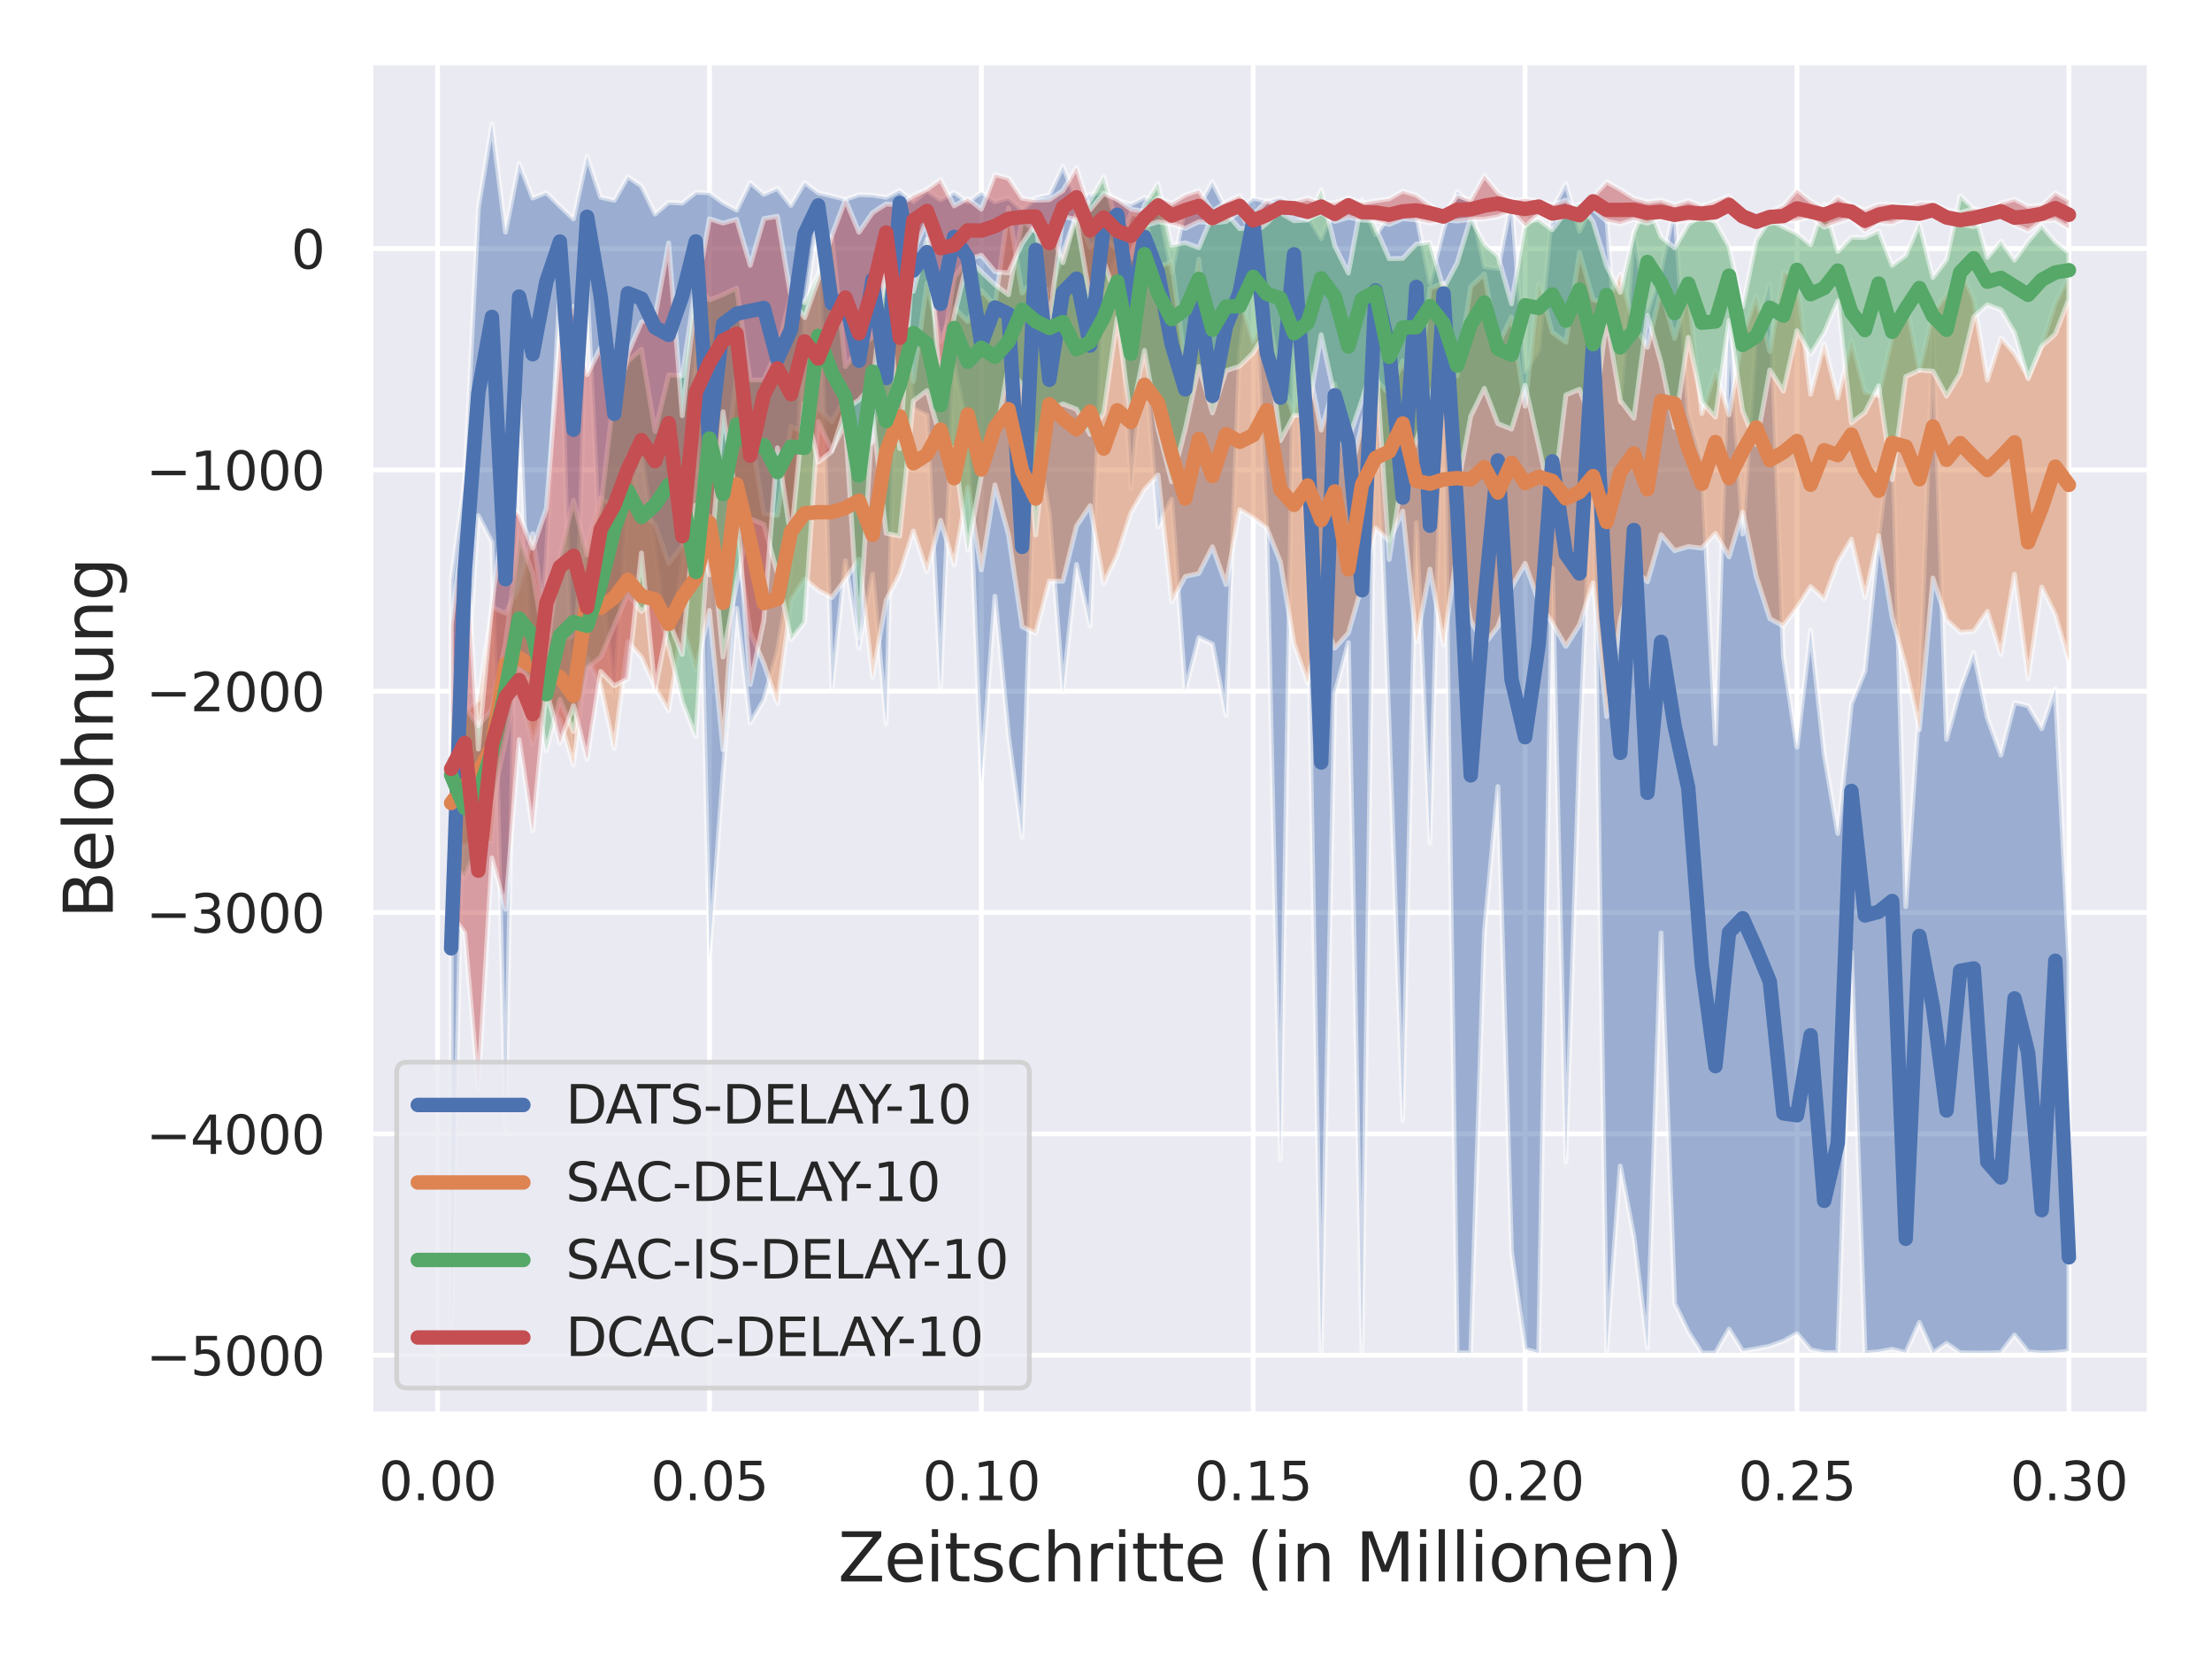 <?xml version="1.0" encoding="utf-8" standalone="no"?>
<!DOCTYPE svg PUBLIC "-//W3C//DTD SVG 1.1//EN"
  "http://www.w3.org/Graphics/SVG/1.1/DTD/svg11.dtd">
<svg xmlns:xlink="http://www.w3.org/1999/xlink" width="460.8pt" height="345.6pt" viewBox="0 0 460.8 345.6" xmlns="http://www.w3.org/2000/svg" version="1.1">
 <defs>
  <style type="text/css">*{stroke-linejoin: round; stroke-linecap: butt}</style>
 </defs>
 <g id="figure_1">
  <g id="patch_1">
   <path d="M 0 345.6 
L 460.8 345.6 
L 460.8 0 
L 0 0 
z
" style="fill: #ffffff"/>
  </g>
  <g id="axes_1">
   <g id="patch_2">
    <path d="M 77.13 294.66 
L 447.84 294.66 
L 447.84 12.96 
L 77.13 12.96 
z
" style="fill: #eaeaf2"/>
   </g>
   <g id="matplotlib.axis_1">
    <g id="xtick_1">
     <g id="line2d_1">
      <path d="M 91.148 294.66 
L 91.148 12.96 
" clip-path="url(#p632b8a368f)" style="fill: none; stroke: #ffffff; stroke-linecap: round"/>
     </g>
     <g id="text_1">
      <!-- 0.00 -->
      <g style="fill: #262626" transform="translate(78.902 312.518)scale(0.11 -0.11)">
       <defs>
        <path id="DejaVuSans-30" d="M 2034 4250 
Q 1547 4250 1301 3770 
Q 1056 3291 1056 2328 
Q 1056 1369 1301 889 
Q 1547 409 2034 409 
Q 2525 409 2770 889 
Q 3016 1369 3016 2328 
Q 3016 3291 2770 3770 
Q 2525 4250 2034 4250 
z
M 2034 4750 
Q 2819 4750 3233 4129 
Q 3647 3509 3647 2328 
Q 3647 1150 3233 529 
Q 2819 -91 2034 -91 
Q 1250 -91 836 529 
Q 422 1150 422 2328 
Q 422 3509 836 4129 
Q 1250 4750 2034 4750 
z
" transform="scale(0.016)"/>
        <path id="DejaVuSans-2e" d="M 684 794 
L 1344 794 
L 1344 0 
L 684 0 
L 684 794 
z
" transform="scale(0.016)"/>
       </defs>
       <use xlink:href="#DejaVuSans-30"/>
       <use xlink:href="#DejaVuSans-2e" x="63.623"/>
       <use xlink:href="#DejaVuSans-30" x="95.41"/>
       <use xlink:href="#DejaVuSans-30" x="159.033"/>
      </g>
     </g>
    </g>
    <g id="xtick_2">
     <g id="line2d_2">
      <path d="M 147.789 294.66 
L 147.789 12.96 
" clip-path="url(#p632b8a368f)" style="fill: none; stroke: #ffffff; stroke-linecap: round"/>
     </g>
     <g id="text_2">
      <!-- 0.05 -->
      <g style="fill: #262626" transform="translate(135.543 312.518)scale(0.11 -0.11)">
       <defs>
        <path id="DejaVuSans-35" d="M 691 4666 
L 3169 4666 
L 3169 4134 
L 1269 4134 
L 1269 2991 
Q 1406 3038 1543 3061 
Q 1681 3084 1819 3084 
Q 2600 3084 3056 2656 
Q 3513 2228 3513 1497 
Q 3513 744 3044 326 
Q 2575 -91 1722 -91 
Q 1428 -91 1123 -41 
Q 819 9 494 109 
L 494 744 
Q 775 591 1075 516 
Q 1375 441 1709 441 
Q 2250 441 2565 725 
Q 2881 1009 2881 1497 
Q 2881 1984 2565 2268 
Q 2250 2553 1709 2553 
Q 1456 2553 1204 2497 
Q 953 2441 691 2322 
L 691 4666 
z
" transform="scale(0.016)"/>
       </defs>
       <use xlink:href="#DejaVuSans-30"/>
       <use xlink:href="#DejaVuSans-2e" x="63.623"/>
       <use xlink:href="#DejaVuSans-30" x="95.41"/>
       <use xlink:href="#DejaVuSans-35" x="159.033"/>
      </g>
     </g>
    </g>
    <g id="xtick_3">
     <g id="line2d_3">
      <path d="M 204.429 294.66 
L 204.429 12.96 
" clip-path="url(#p632b8a368f)" style="fill: none; stroke: #ffffff; stroke-linecap: round"/>
     </g>
     <g id="text_3">
      <!-- 0.10 -->
      <g style="fill: #262626" transform="translate(192.183 312.518)scale(0.11 -0.11)">
       <defs>
        <path id="DejaVuSans-31" d="M 794 531 
L 1825 531 
L 1825 4091 
L 703 3866 
L 703 4441 
L 1819 4666 
L 2450 4666 
L 2450 531 
L 3481 531 
L 3481 0 
L 794 0 
L 794 531 
z
" transform="scale(0.016)"/>
       </defs>
       <use xlink:href="#DejaVuSans-30"/>
       <use xlink:href="#DejaVuSans-2e" x="63.623"/>
       <use xlink:href="#DejaVuSans-31" x="95.41"/>
       <use xlink:href="#DejaVuSans-30" x="159.033"/>
      </g>
     </g>
    </g>
    <g id="xtick_4">
     <g id="line2d_4">
      <path d="M 261.069 294.66 
L 261.069 12.96 
" clip-path="url(#p632b8a368f)" style="fill: none; stroke: #ffffff; stroke-linecap: round"/>
     </g>
     <g id="text_4">
      <!-- 0.15 -->
      <g style="fill: #262626" transform="translate(248.823 312.518)scale(0.11 -0.11)">
       <use xlink:href="#DejaVuSans-30"/>
       <use xlink:href="#DejaVuSans-2e" x="63.623"/>
       <use xlink:href="#DejaVuSans-31" x="95.41"/>
       <use xlink:href="#DejaVuSans-35" x="159.033"/>
      </g>
     </g>
    </g>
    <g id="xtick_5">
     <g id="line2d_5">
      <path d="M 317.709 294.66 
L 317.709 12.96 
" clip-path="url(#p632b8a368f)" style="fill: none; stroke: #ffffff; stroke-linecap: round"/>
     </g>
     <g id="text_5">
      <!-- 0.20 -->
      <g style="fill: #262626" transform="translate(305.463 312.518)scale(0.11 -0.11)">
       <defs>
        <path id="DejaVuSans-32" d="M 1228 531 
L 3431 531 
L 3431 0 
L 469 0 
L 469 531 
Q 828 903 1448 1529 
Q 2069 2156 2228 2338 
Q 2531 2678 2651 2914 
Q 2772 3150 2772 3378 
Q 2772 3750 2511 3984 
Q 2250 4219 1831 4219 
Q 1534 4219 1204 4116 
Q 875 4013 500 3803 
L 500 4441 
Q 881 4594 1212 4672 
Q 1544 4750 1819 4750 
Q 2544 4750 2975 4387 
Q 3406 4025 3406 3419 
Q 3406 3131 3298 2873 
Q 3191 2616 2906 2266 
Q 2828 2175 2409 1742 
Q 1991 1309 1228 531 
z
" transform="scale(0.016)"/>
       </defs>
       <use xlink:href="#DejaVuSans-30"/>
       <use xlink:href="#DejaVuSans-2e" x="63.623"/>
       <use xlink:href="#DejaVuSans-32" x="95.41"/>
       <use xlink:href="#DejaVuSans-30" x="159.033"/>
      </g>
     </g>
    </g>
    <g id="xtick_6">
     <g id="line2d_6">
      <path d="M 374.349 294.66 
L 374.349 12.96 
" clip-path="url(#p632b8a368f)" style="fill: none; stroke: #ffffff; stroke-linecap: round"/>
     </g>
     <g id="text_6">
      <!-- 0.25 -->
      <g style="fill: #262626" transform="translate(362.103 312.518)scale(0.11 -0.11)">
       <use xlink:href="#DejaVuSans-30"/>
       <use xlink:href="#DejaVuSans-2e" x="63.623"/>
       <use xlink:href="#DejaVuSans-32" x="95.41"/>
       <use xlink:href="#DejaVuSans-35" x="159.033"/>
      </g>
     </g>
    </g>
    <g id="xtick_7">
     <g id="line2d_7">
      <path d="M 430.99 294.66 
L 430.99 12.96 
" clip-path="url(#p632b8a368f)" style="fill: none; stroke: #ffffff; stroke-linecap: round"/>
     </g>
     <g id="text_7">
      <!-- 0.30 -->
      <g style="fill: #262626" transform="translate(418.743 312.518)scale(0.11 -0.11)">
       <defs>
        <path id="DejaVuSans-33" d="M 2597 2516 
Q 3050 2419 3304 2112 
Q 3559 1806 3559 1356 
Q 3559 666 3084 287 
Q 2609 -91 1734 -91 
Q 1441 -91 1130 -33 
Q 819 25 488 141 
L 488 750 
Q 750 597 1062 519 
Q 1375 441 1716 441 
Q 2309 441 2620 675 
Q 2931 909 2931 1356 
Q 2931 1769 2642 2001 
Q 2353 2234 1838 2234 
L 1294 2234 
L 1294 2753 
L 1863 2753 
Q 2328 2753 2575 2939 
Q 2822 3125 2822 3475 
Q 2822 3834 2567 4026 
Q 2313 4219 1838 4219 
Q 1578 4219 1281 4162 
Q 984 4106 628 3988 
L 628 4550 
Q 988 4650 1302 4700 
Q 1616 4750 1894 4750 
Q 2613 4750 3031 4423 
Q 3450 4097 3450 3541 
Q 3450 3153 3228 2886 
Q 3006 2619 2597 2516 
z
" transform="scale(0.016)"/>
       </defs>
       <use xlink:href="#DejaVuSans-30"/>
       <use xlink:href="#DejaVuSans-2e" x="63.623"/>
       <use xlink:href="#DejaVuSans-33" x="95.41"/>
       <use xlink:href="#DejaVuSans-30" x="159.033"/>
      </g>
     </g>
    </g>
    <g id="text_8">
     <!-- Zeitschritte (in Millionen) -->
     <g style="fill: #262626" transform="translate(174.57 329.444)scale(0.14 -0.14)">
      <defs>
       <path id="DejaVuSans-5a" d="M 359 4666 
L 4025 4666 
L 4025 4184 
L 1075 531 
L 4097 531 
L 4097 0 
L 288 0 
L 288 481 
L 3238 4134 
L 359 4134 
L 359 4666 
z
" transform="scale(0.016)"/>
       <path id="DejaVuSans-65" d="M 3597 1894 
L 3597 1613 
L 953 1613 
Q 991 1019 1311 708 
Q 1631 397 2203 397 
Q 2534 397 2845 478 
Q 3156 559 3463 722 
L 3463 178 
Q 3153 47 2828 -22 
Q 2503 -91 2169 -91 
Q 1331 -91 842 396 
Q 353 884 353 1716 
Q 353 2575 817 3079 
Q 1281 3584 2069 3584 
Q 2775 3584 3186 3129 
Q 3597 2675 3597 1894 
z
M 3022 2063 
Q 3016 2534 2758 2815 
Q 2500 3097 2075 3097 
Q 1594 3097 1305 2825 
Q 1016 2553 972 2059 
L 3022 2063 
z
" transform="scale(0.016)"/>
       <path id="DejaVuSans-69" d="M 603 3500 
L 1178 3500 
L 1178 0 
L 603 0 
L 603 3500 
z
M 603 4863 
L 1178 4863 
L 1178 4134 
L 603 4134 
L 603 4863 
z
" transform="scale(0.016)"/>
       <path id="DejaVuSans-74" d="M 1172 4494 
L 1172 3500 
L 2356 3500 
L 2356 3053 
L 1172 3053 
L 1172 1153 
Q 1172 725 1289 603 
Q 1406 481 1766 481 
L 2356 481 
L 2356 0 
L 1766 0 
Q 1100 0 847 248 
Q 594 497 594 1153 
L 594 3053 
L 172 3053 
L 172 3500 
L 594 3500 
L 594 4494 
L 1172 4494 
z
" transform="scale(0.016)"/>
       <path id="DejaVuSans-73" d="M 2834 3397 
L 2834 2853 
Q 2591 2978 2328 3040 
Q 2066 3103 1784 3103 
Q 1356 3103 1142 2972 
Q 928 2841 928 2578 
Q 928 2378 1081 2264 
Q 1234 2150 1697 2047 
L 1894 2003 
Q 2506 1872 2764 1633 
Q 3022 1394 3022 966 
Q 3022 478 2636 193 
Q 2250 -91 1575 -91 
Q 1294 -91 989 -36 
Q 684 19 347 128 
L 347 722 
Q 666 556 975 473 
Q 1284 391 1588 391 
Q 1994 391 2212 530 
Q 2431 669 2431 922 
Q 2431 1156 2273 1281 
Q 2116 1406 1581 1522 
L 1381 1569 
Q 847 1681 609 1914 
Q 372 2147 372 2553 
Q 372 3047 722 3315 
Q 1072 3584 1716 3584 
Q 2034 3584 2315 3537 
Q 2597 3491 2834 3397 
z
" transform="scale(0.016)"/>
       <path id="DejaVuSans-63" d="M 3122 3366 
L 3122 2828 
Q 2878 2963 2633 3030 
Q 2388 3097 2138 3097 
Q 1578 3097 1268 2742 
Q 959 2388 959 1747 
Q 959 1106 1268 751 
Q 1578 397 2138 397 
Q 2388 397 2633 464 
Q 2878 531 3122 666 
L 3122 134 
Q 2881 22 2623 -34 
Q 2366 -91 2075 -91 
Q 1284 -91 818 406 
Q 353 903 353 1747 
Q 353 2603 823 3093 
Q 1294 3584 2113 3584 
Q 2378 3584 2631 3529 
Q 2884 3475 3122 3366 
z
" transform="scale(0.016)"/>
       <path id="DejaVuSans-68" d="M 3513 2113 
L 3513 0 
L 2938 0 
L 2938 2094 
Q 2938 2591 2744 2837 
Q 2550 3084 2163 3084 
Q 1697 3084 1428 2787 
Q 1159 2491 1159 1978 
L 1159 0 
L 581 0 
L 581 4863 
L 1159 4863 
L 1159 2956 
Q 1366 3272 1645 3428 
Q 1925 3584 2291 3584 
Q 2894 3584 3203 3211 
Q 3513 2838 3513 2113 
z
" transform="scale(0.016)"/>
       <path id="DejaVuSans-72" d="M 2631 2963 
Q 2534 3019 2420 3045 
Q 2306 3072 2169 3072 
Q 1681 3072 1420 2755 
Q 1159 2438 1159 1844 
L 1159 0 
L 581 0 
L 581 3500 
L 1159 3500 
L 1159 2956 
Q 1341 3275 1631 3429 
Q 1922 3584 2338 3584 
Q 2397 3584 2469 3576 
Q 2541 3569 2628 3553 
L 2631 2963 
z
" transform="scale(0.016)"/>
       <path id="DejaVuSans-20" transform="scale(0.016)"/>
       <path id="DejaVuSans-28" d="M 1984 4856 
Q 1566 4138 1362 3434 
Q 1159 2731 1159 2009 
Q 1159 1288 1364 580 
Q 1569 -128 1984 -844 
L 1484 -844 
Q 1016 -109 783 600 
Q 550 1309 550 2009 
Q 550 2706 781 3412 
Q 1013 4119 1484 4856 
L 1984 4856 
z
" transform="scale(0.016)"/>
       <path id="DejaVuSans-6e" d="M 3513 2113 
L 3513 0 
L 2938 0 
L 2938 2094 
Q 2938 2591 2744 2837 
Q 2550 3084 2163 3084 
Q 1697 3084 1428 2787 
Q 1159 2491 1159 1978 
L 1159 0 
L 581 0 
L 581 3500 
L 1159 3500 
L 1159 2956 
Q 1366 3272 1645 3428 
Q 1925 3584 2291 3584 
Q 2894 3584 3203 3211 
Q 3513 2838 3513 2113 
z
" transform="scale(0.016)"/>
       <path id="DejaVuSans-4d" d="M 628 4666 
L 1569 4666 
L 2759 1491 
L 3956 4666 
L 4897 4666 
L 4897 0 
L 4281 0 
L 4281 4097 
L 3078 897 
L 2444 897 
L 1241 4097 
L 1241 0 
L 628 0 
L 628 4666 
z
" transform="scale(0.016)"/>
       <path id="DejaVuSans-6c" d="M 603 4863 
L 1178 4863 
L 1178 0 
L 603 0 
L 603 4863 
z
" transform="scale(0.016)"/>
       <path id="DejaVuSans-6f" d="M 1959 3097 
Q 1497 3097 1228 2736 
Q 959 2375 959 1747 
Q 959 1119 1226 758 
Q 1494 397 1959 397 
Q 2419 397 2687 759 
Q 2956 1122 2956 1747 
Q 2956 2369 2687 2733 
Q 2419 3097 1959 3097 
z
M 1959 3584 
Q 2709 3584 3137 3096 
Q 3566 2609 3566 1747 
Q 3566 888 3137 398 
Q 2709 -91 1959 -91 
Q 1206 -91 779 398 
Q 353 888 353 1747 
Q 353 2609 779 3096 
Q 1206 3584 1959 3584 
z
" transform="scale(0.016)"/>
       <path id="DejaVuSans-29" d="M 513 4856 
L 1013 4856 
Q 1481 4119 1714 3412 
Q 1947 2706 1947 2009 
Q 1947 1309 1714 600 
Q 1481 -109 1013 -844 
L 513 -844 
Q 928 -128 1133 580 
Q 1338 1288 1338 2009 
Q 1338 2731 1133 3434 
Q 928 4138 513 4856 
z
" transform="scale(0.016)"/>
      </defs>
      <use xlink:href="#DejaVuSans-5a"/>
      <use xlink:href="#DejaVuSans-65" x="68.506"/>
      <use xlink:href="#DejaVuSans-69" x="130.029"/>
      <use xlink:href="#DejaVuSans-74" x="157.812"/>
      <use xlink:href="#DejaVuSans-73" x="197.021"/>
      <use xlink:href="#DejaVuSans-63" x="249.121"/>
      <use xlink:href="#DejaVuSans-68" x="304.102"/>
      <use xlink:href="#DejaVuSans-72" x="367.48"/>
      <use xlink:href="#DejaVuSans-69" x="408.594"/>
      <use xlink:href="#DejaVuSans-74" x="436.377"/>
      <use xlink:href="#DejaVuSans-74" x="475.586"/>
      <use xlink:href="#DejaVuSans-65" x="514.795"/>
      <use xlink:href="#DejaVuSans-20" x="576.318"/>
      <use xlink:href="#DejaVuSans-28" x="608.105"/>
      <use xlink:href="#DejaVuSans-69" x="647.119"/>
      <use xlink:href="#DejaVuSans-6e" x="674.902"/>
      <use xlink:href="#DejaVuSans-20" x="738.281"/>
      <use xlink:href="#DejaVuSans-4d" x="770.068"/>
      <use xlink:href="#DejaVuSans-69" x="856.348"/>
      <use xlink:href="#DejaVuSans-6c" x="884.131"/>
      <use xlink:href="#DejaVuSans-6c" x="911.914"/>
      <use xlink:href="#DejaVuSans-69" x="939.697"/>
      <use xlink:href="#DejaVuSans-6f" x="967.48"/>
      <use xlink:href="#DejaVuSans-6e" x="1028.662"/>
      <use xlink:href="#DejaVuSans-65" x="1092.041"/>
      <use xlink:href="#DejaVuSans-6e" x="1153.564"/>
      <use xlink:href="#DejaVuSans-29" x="1216.943"/>
     </g>
    </g>
   </g>
   <g id="matplotlib.axis_2">
    <g id="ytick_1">
     <g id="line2d_8">
      <path d="M 77.13 282.317 
L 447.84 282.317 
" clip-path="url(#p632b8a368f)" style="fill: none; stroke: #ffffff; stroke-linecap: round"/>
     </g>
     <g id="text_9">
      <!-- −5000 -->
      <g style="fill: #262626" transform="translate(30.417 286.496)scale(0.11 -0.11)">
       <defs>
        <path id="DejaVuSans-2212" d="M 678 2272 
L 4684 2272 
L 4684 1741 
L 678 1741 
L 678 2272 
z
" transform="scale(0.016)"/>
       </defs>
       <use xlink:href="#DejaVuSans-2212"/>
       <use xlink:href="#DejaVuSans-35" x="83.789"/>
       <use xlink:href="#DejaVuSans-30" x="147.412"/>
       <use xlink:href="#DejaVuSans-30" x="211.035"/>
       <use xlink:href="#DejaVuSans-30" x="274.658"/>
      </g>
     </g>
    </g>
    <g id="ytick_2">
     <g id="line2d_9">
      <path d="M 77.13 236.209 
L 447.84 236.209 
" clip-path="url(#p632b8a368f)" style="fill: none; stroke: #ffffff; stroke-linecap: round"/>
     </g>
     <g id="text_10">
      <!-- −4000 -->
      <g style="fill: #262626" transform="translate(30.417 240.389)scale(0.11 -0.11)">
       <defs>
        <path id="DejaVuSans-34" d="M 2419 4116 
L 825 1625 
L 2419 1625 
L 2419 4116 
z
M 2253 4666 
L 3047 4666 
L 3047 1625 
L 3713 1625 
L 3713 1100 
L 3047 1100 
L 3047 0 
L 2419 0 
L 2419 1100 
L 313 1100 
L 313 1709 
L 2253 4666 
z
" transform="scale(0.016)"/>
       </defs>
       <use xlink:href="#DejaVuSans-2212"/>
       <use xlink:href="#DejaVuSans-34" x="83.789"/>
       <use xlink:href="#DejaVuSans-30" x="147.412"/>
       <use xlink:href="#DejaVuSans-30" x="211.035"/>
       <use xlink:href="#DejaVuSans-30" x="274.658"/>
      </g>
     </g>
    </g>
    <g id="ytick_3">
     <g id="line2d_10">
      <path d="M 77.13 190.102 
L 447.84 190.102 
" clip-path="url(#p632b8a368f)" style="fill: none; stroke: #ffffff; stroke-linecap: round"/>
     </g>
     <g id="text_11">
      <!-- −3000 -->
      <g style="fill: #262626" transform="translate(30.417 194.281)scale(0.11 -0.11)">
       <use xlink:href="#DejaVuSans-2212"/>
       <use xlink:href="#DejaVuSans-33" x="83.789"/>
       <use xlink:href="#DejaVuSans-30" x="147.412"/>
       <use xlink:href="#DejaVuSans-30" x="211.035"/>
       <use xlink:href="#DejaVuSans-30" x="274.658"/>
      </g>
     </g>
    </g>
    <g id="ytick_4">
     <g id="line2d_11">
      <path d="M 77.13 143.995 
L 447.84 143.995 
" clip-path="url(#p632b8a368f)" style="fill: none; stroke: #ffffff; stroke-linecap: round"/>
     </g>
     <g id="text_12">
      <!-- −2000 -->
      <g style="fill: #262626" transform="translate(30.417 148.174)scale(0.11 -0.11)">
       <use xlink:href="#DejaVuSans-2212"/>
       <use xlink:href="#DejaVuSans-32" x="83.789"/>
       <use xlink:href="#DejaVuSans-30" x="147.412"/>
       <use xlink:href="#DejaVuSans-30" x="211.035"/>
       <use xlink:href="#DejaVuSans-30" x="274.658"/>
      </g>
     </g>
    </g>
    <g id="ytick_5">
     <g id="line2d_12">
      <path d="M 77.13 97.888 
L 447.84 97.888 
" clip-path="url(#p632b8a368f)" style="fill: none; stroke: #ffffff; stroke-linecap: round"/>
     </g>
     <g id="text_13">
      <!-- −1000 -->
      <g style="fill: #262626" transform="translate(30.417 102.067)scale(0.11 -0.11)">
       <use xlink:href="#DejaVuSans-2212"/>
       <use xlink:href="#DejaVuSans-31" x="83.789"/>
       <use xlink:href="#DejaVuSans-30" x="147.412"/>
       <use xlink:href="#DejaVuSans-30" x="211.035"/>
       <use xlink:href="#DejaVuSans-30" x="274.658"/>
      </g>
     </g>
    </g>
    <g id="ytick_6">
     <g id="line2d_13">
      <path d="M 77.13 51.781 
L 447.84 51.781 
" clip-path="url(#p632b8a368f)" style="fill: none; stroke: #ffffff; stroke-linecap: round"/>
     </g>
     <g id="text_14">
      <!-- 0 -->
      <g style="fill: #262626" transform="translate(60.631 55.96)scale(0.11 -0.11)">
       <use xlink:href="#DejaVuSans-30"/>
      </g>
     </g>
    </g>
    <g id="text_15">
     <!-- Belohnung -->
     <g style="fill: #262626" transform="translate(23.506 191.337)rotate(-90)scale(0.14 -0.14)">
      <defs>
       <path id="DejaVuSans-42" d="M 1259 2228 
L 1259 519 
L 2272 519 
Q 2781 519 3026 730 
Q 3272 941 3272 1375 
Q 3272 1813 3026 2020 
Q 2781 2228 2272 2228 
L 1259 2228 
z
M 1259 4147 
L 1259 2741 
L 2194 2741 
Q 2656 2741 2882 2914 
Q 3109 3088 3109 3444 
Q 3109 3797 2882 3972 
Q 2656 4147 2194 4147 
L 1259 4147 
z
M 628 4666 
L 2241 4666 
Q 2963 4666 3353 4366 
Q 3744 4066 3744 3513 
Q 3744 3084 3544 2831 
Q 3344 2578 2956 2516 
Q 3422 2416 3680 2098 
Q 3938 1781 3938 1306 
Q 3938 681 3513 340 
Q 3088 0 2303 0 
L 628 0 
L 628 4666 
z
" transform="scale(0.016)"/>
       <path id="DejaVuSans-75" d="M 544 1381 
L 544 3500 
L 1119 3500 
L 1119 1403 
Q 1119 906 1312 657 
Q 1506 409 1894 409 
Q 2359 409 2629 706 
Q 2900 1003 2900 1516 
L 2900 3500 
L 3475 3500 
L 3475 0 
L 2900 0 
L 2900 538 
Q 2691 219 2414 64 
Q 2138 -91 1772 -91 
Q 1169 -91 856 284 
Q 544 659 544 1381 
z
M 1991 3584 
L 1991 3584 
z
" transform="scale(0.016)"/>
       <path id="DejaVuSans-67" d="M 2906 1791 
Q 2906 2416 2648 2759 
Q 2391 3103 1925 3103 
Q 1463 3103 1205 2759 
Q 947 2416 947 1791 
Q 947 1169 1205 825 
Q 1463 481 1925 481 
Q 2391 481 2648 825 
Q 2906 1169 2906 1791 
z
M 3481 434 
Q 3481 -459 3084 -895 
Q 2688 -1331 1869 -1331 
Q 1566 -1331 1297 -1286 
Q 1028 -1241 775 -1147 
L 775 -588 
Q 1028 -725 1275 -790 
Q 1522 -856 1778 -856 
Q 2344 -856 2625 -561 
Q 2906 -266 2906 331 
L 2906 616 
Q 2728 306 2450 153 
Q 2172 0 1784 0 
Q 1141 0 747 490 
Q 353 981 353 1791 
Q 353 2603 747 3093 
Q 1141 3584 1784 3584 
Q 2172 3584 2450 3431 
Q 2728 3278 2906 2969 
L 2906 3500 
L 3481 3500 
L 3481 434 
z
" transform="scale(0.016)"/>
      </defs>
      <use xlink:href="#DejaVuSans-42"/>
      <use xlink:href="#DejaVuSans-65" x="68.604"/>
      <use xlink:href="#DejaVuSans-6c" x="130.127"/>
      <use xlink:href="#DejaVuSans-6f" x="157.91"/>
      <use xlink:href="#DejaVuSans-68" x="219.092"/>
      <use xlink:href="#DejaVuSans-6e" x="282.471"/>
      <use xlink:href="#DejaVuSans-75" x="345.85"/>
      <use xlink:href="#DejaVuSans-6e" x="409.229"/>
      <use xlink:href="#DejaVuSans-67" x="472.607"/>
     </g>
    </g>
   </g>
   <g id="PolyCollection_1">
    <defs>
     <path id="mca93864736" d="M 93.98 -66.631 
L 93.98 -224.776 
L 96.812 -245.615 
L 99.644 -302.257 
L 102.476 -319.835 
L 105.308 -297.233 
L 108.141 -311.578 
L 110.973 -304.328 
L 113.805 -305.488 
L 116.637 -302.686 
L 119.469 -299.995 
L 122.301 -313.024 
L 125.133 -304.511 
L 127.965 -303.879 
L 130.797 -308.79 
L 133.629 -306.842 
L 136.461 -301.018 
L 139.293 -303.466 
L 142.125 -303.278 
L 144.957 -305.535 
L 147.789 -305.433 
L 150.621 -303.351 
L 153.453 -301.814 
L 156.285 -307.581 
L 159.117 -305.089 
L 161.949 -306.355 
L 164.781 -302.803 
L 167.613 -307.573 
L 170.445 -305.438 
L 173.277 -304.782 
L 176.109 -304.062 
L 178.941 -305.044 
L 181.773 -304.953 
L 184.605 -304.497 
L 187.437 -305.955 
L 190.269 -303.576 
L 193.101 -305.861 
L 195.933 -303.985 
L 198.765 -305.559 
L 201.597 -303.506 
L 204.429 -305.583 
L 207.261 -303.557 
L 210.093 -304.398 
L 212.925 -301.835 
L 215.757 -304.405 
L 218.589 -305.02 
L 221.421 -310.981 
L 224.253 -304.018 
L 227.085 -305.11 
L 229.917 -305.587 
L 232.749 -303.949 
L 235.581 -303.032 
L 238.413 -304.493 
L 241.245 -303.457 
L 244.077 -288.783 
L 246.909 -302.562 
L 249.741 -302.783 
L 252.573 -307.676 
L 255.405 -301.999 
L 258.237 -302.09 
L 261.069 -304.326 
L 263.901 -303.658 
L 266.733 -304.304 
L 269.565 -302.891 
L 272.397 -300.665 
L 275.229 -295.872 
L 278.061 -302.863 
L 280.893 -301.192 
L 283.725 -303.465 
L 286.557 -296.695 
L 289.389 -300.637 
L 292.221 -302.521 
L 295.053 -300.952 
L 297.885 -286.675 
L 300.717 -297.944 
L 303.549 -305.71 
L 306.381 -303.185 
L 309.213 -290.053 
L 312.045 -289.651 
L 314.877 -304.166 
L 317.709 -268.145 
L 320.541 -272.746 
L 323.373 -301.992 
L 326.205 -307.342 
L 329.037 -297.393 
L 331.869 -303.061 
L 334.701 -300.836 
L 337.533 -261.766 
L 340.365 -297.354 
L 343.197 -280.536 
L 346.029 -289.286 
L 348.861 -302.664 
L 351.693 -259.702 
L 354.525 -249.754 
L 357.357 -190.686 
L 360.189 -280.513 
L 363.021 -234.344 
L 365.853 -277.371 
L 368.685 -286.49 
L 371.517 -208.742 
L 374.349 -189.943 
L 377.181 -214.394 
L 380.013 -188.509 
L 382.845 -171.956 
L 385.677 -198.983 
L 388.509 -205.81 
L 391.341 -233.779 
L 394.173 -256.566 
L 397.005 -156.726 
L 399.837 -199.27 
L 402.669 -277.808 
L 405.501 -191.567 
L 408.333 -201.902 
L 411.165 -209.64 
L 413.997 -196.059 
L 416.829 -188.281 
L 419.662 -199.235 
L 422.494 -198.575 
L 425.326 -193.778 
L 428.158 -202.128 
L 430.99 -145.016 
L 430.99 -64.128 
L 430.99 -64.128 
L 428.158 -63.839 
L 425.326 -63.745 
L 422.494 -63.991 
L 419.662 -67.506 
L 416.829 -63.837 
L 413.997 -63.745 
L 411.165 -63.745 
L 408.333 -63.791 
L 405.501 -65.734 
L 402.669 -63.745 
L 399.837 -70.105 
L 397.005 -63.791 
L 394.173 -64.539 
L 391.341 -63.986 
L 388.509 -63.745 
L 385.677 -147.3 
L 382.845 -63.84 
L 380.013 -63.844 
L 377.181 -64.427 
L 374.349 -67.796 
L 371.517 -66.206 
L 368.685 -65.173 
L 365.853 -64.621 
L 363.021 -64.145 
L 360.189 -68.71 
L 357.357 -63.745 
L 354.525 -63.745 
L 351.693 -68.181 
L 348.861 -74.084 
L 346.029 -151.25 
L 343.197 -64.719 
L 340.365 -87.991 
L 337.533 -102.709 
L 334.701 -63.892 
L 331.869 -252.292 
L 329.037 -189.654 
L 326.205 -103.467 
L 323.373 -227.218 
L 320.541 -63.745 
L 317.709 -64.562 
L 314.877 -84.774 
L 312.045 -181.76 
L 309.213 -151.196 
L 306.381 -63.791 
L 303.549 -63.791 
L 300.717 -271.207 
L 297.885 -169.903 
L 295.053 -236.704 
L 292.221 -112.09 
L 289.389 -194.098 
L 286.557 -269.261 
L 283.725 -63.839 
L 280.893 -211.746 
L 278.061 -201.006 
L 275.229 -63.791 
L 272.397 -225.02 
L 269.565 -279.748 
L 266.733 -103.999 
L 263.901 -234.802 
L 261.069 -291.964 
L 258.237 -272.169 
L 255.405 -196.587 
L 252.573 -211.42 
L 249.741 -212.792 
L 246.909 -201.671 
L 244.077 -241.607 
L 241.245 -235.787 
L 238.413 -271.609 
L 235.581 -243.728 
L 232.749 -292.476 
L 229.917 -284.655 
L 227.085 -215.154 
L 224.253 -228.032 
L 221.421 -201.447 
L 218.589 -238.349 
L 215.757 -255.229 
L 212.925 -171.133 
L 210.093 -192.266 
L 207.261 -221.413 
L 204.429 -182.569 
L 201.597 -255.814 
L 198.765 -269.506 
L 195.933 -202.191 
L 193.101 -259.096 
L 190.269 -260.46 
L 187.437 -300.492 
L 184.605 -194.827 
L 181.773 -225.993 
L 178.941 -210.557 
L 176.109 -228.804 
L 173.277 -201.672 
L 170.445 -300.71 
L 167.613 -280.021 
L 164.781 -226.666 
L 161.949 -209.907 
L 159.117 -199.744 
L 156.285 -194.933 
L 153.453 -218.862 
L 150.621 -184.34 
L 147.789 -146.14 
L 144.957 -277.077 
L 142.125 -228.843 
L 139.293 -209.297 
L 136.461 -230.923 
L 133.629 -251.28 
L 130.797 -240.982 
L 127.965 -200.331 
L 125.133 -226.081 
L 122.301 -286.414 
L 119.469 -188.098 
L 116.637 -286.283 
L 113.805 -228.966 
L 110.973 -193.656 
L 108.141 -263.026 
L 105.308 -110.336 
L 102.476 -232.648 
L 99.644 -238.183 
L 96.812 -196.139 
L 93.98 -66.631 
z
" style="stroke: #ffffff; stroke-opacity: 0.5"/>
    </defs>
    <g clip-path="url(#p632b8a368f)">
     <use xlink:href="#mca93864736" x="0" y="345.6" style="fill: #4c72b0; fill-opacity: 0.5; stroke: #ffffff; stroke-opacity: 0.5"/>
    </g>
   </g>
   <g id="PolyCollection_2">
    <defs>
     <path id="m063bb44700" d="M 93.98 -170.625 
L 93.98 -188.938 
L 96.812 -197.291 
L 99.644 -199.833 
L 102.476 -219.101 
L 105.308 -217.864 
L 108.141 -223.266 
L 110.973 -234.45 
L 113.805 -213.681 
L 116.637 -212.153 
L 119.469 -213 
L 122.301 -232.377 
L 125.133 -241.961 
L 127.965 -239.703 
L 130.797 -250.794 
L 133.629 -238.518 
L 136.461 -236.354 
L 139.293 -228.241 
L 142.125 -231.916 
L 144.957 -241.39 
L 147.789 -250.861 
L 150.621 -242.222 
L 153.453 -267.813 
L 156.285 -255.788 
L 159.117 -238.64 
L 161.949 -238.232 
L 164.781 -256.85 
L 167.613 -255.199 
L 170.445 -260.454 
L 173.277 -257.752 
L 176.109 -262.869 
L 178.941 -251.221 
L 181.773 -253.615 
L 184.605 -278.788 
L 187.437 -292.627 
L 190.269 -266.141 
L 193.101 -286.68 
L 195.933 -274.505 
L 198.765 -281.55 
L 201.597 -278.609 
L 204.429 -285.118 
L 207.261 -282.035 
L 210.093 -302.333 
L 212.925 -284.564 
L 215.757 -287.917 
L 218.589 -284.538 
L 221.421 -292.911 
L 224.253 -300.934 
L 227.085 -294.071 
L 229.917 -296.3 
L 232.749 -293.555 
L 235.581 -301.22 
L 238.413 -300.502 
L 241.245 -290.14 
L 244.077 -290.938 
L 246.909 -270.053 
L 249.741 -291.62 
L 252.573 -264.899 
L 255.405 -282.066 
L 258.237 -283.966 
L 261.069 -274.482 
L 263.901 -281.133 
L 266.733 -266.82 
L 269.565 -259.048 
L 272.397 -270.094 
L 275.229 -255.997 
L 278.061 -265.655 
L 280.893 -244.769 
L 283.725 -257.289 
L 286.557 -266.587 
L 289.389 -263.548 
L 292.221 -270.45 
L 295.053 -261.144 
L 297.885 -285.578 
L 300.717 -286.614 
L 303.549 -267.299 
L 306.381 -285.913 
L 309.213 -288.558 
L 312.045 -273.704 
L 314.877 -279.59 
L 317.709 -260.982 
L 320.541 -286.572 
L 323.373 -276.387 
L 326.205 -274.304 
L 329.037 -293.089 
L 331.869 -283.214 
L 334.701 -282.317 
L 337.533 -288.505 
L 340.365 -278.043 
L 343.197 -273.233 
L 346.029 -285.373 
L 348.861 -275.113 
L 351.693 -285.259 
L 354.525 -259.443 
L 357.357 -268.4 
L 360.189 -259.158 
L 363.021 -275.833 
L 365.853 -283.973 
L 368.685 -272.367 
L 371.517 -288.821 
L 374.349 -288.129 
L 377.181 -263.46 
L 380.013 -274.014 
L 382.845 -262.695 
L 385.677 -274.779 
L 388.509 -263.925 
L 391.341 -263.213 
L 394.173 -275.536 
L 397.005 -283.086 
L 399.837 -268.545 
L 402.669 -280.426 
L 405.501 -284.303 
L 408.333 -289.686 
L 411.165 -283.314 
L 413.997 -266.385 
L 416.829 -275.244 
L 419.662 -271.981 
L 422.494 -267.139 
L 425.326 -273.75 
L 428.158 -282.467 
L 430.99 -288.151 
L 430.99 -207.67 
L 430.99 -207.67 
L 428.158 -217.561 
L 425.326 -223.328 
L 422.494 -204.177 
L 419.662 -225.996 
L 416.829 -209.198 
L 413.997 -218.252 
L 411.165 -214.084 
L 408.333 -213.85 
L 405.501 -216.473 
L 402.669 -225.192 
L 399.837 -193.593 
L 397.005 -206.556 
L 394.173 -216.948 
L 391.341 -234.02 
L 388.509 -221.179 
L 385.677 -233.286 
L 382.845 -228.455 
L 380.013 -220.773 
L 377.181 -223.421 
L 374.349 -219.013 
L 371.517 -215.188 
L 368.685 -216.718 
L 365.853 -225.537 
L 363.021 -238.958 
L 360.189 -229.588 
L 357.357 -234.49 
L 354.525 -231.409 
L 351.693 -231.748 
L 348.861 -230.881 
L 346.029 -234.236 
L 343.197 -224.397 
L 340.365 -227.159 
L 337.533 -216.491 
L 334.701 -196.313 
L 331.869 -224.219 
L 329.037 -215.479 
L 326.205 -210.937 
L 323.373 -215.796 
L 320.541 -220.212 
L 317.709 -228.235 
L 314.877 -223.233 
L 312.045 -215.079 
L 309.213 -211.33 
L 306.381 -216.3 
L 303.549 -230.762 
L 300.717 -211.192 
L 297.885 -227.048 
L 295.053 -211.857 
L 292.221 -239.137 
L 289.389 -232.924 
L 286.557 -235.583 
L 283.725 -223.591 
L 280.893 -213.736 
L 278.061 -210.572 
L 275.229 -217.826 
L 272.397 -203.352 
L 269.565 -211.435 
L 266.733 -228.52 
L 263.901 -235.561 
L 261.069 -237.742 
L 258.237 -239.444 
L 255.405 -223.831 
L 252.573 -231.695 
L 249.741 -226.141 
L 246.909 -225.508 
L 244.077 -220.199 
L 241.245 -246.657 
L 238.413 -243.646 
L 235.581 -238.739 
L 232.749 -229.965 
L 229.917 -224.032 
L 227.085 -240.277 
L 224.253 -235.995 
L 221.421 -224.512 
L 218.589 -224.547 
L 215.757 -213.645 
L 212.925 -215.032 
L 210.093 -234.204 
L 207.261 -244.607 
L 204.429 -226.86 
L 201.597 -244.161 
L 198.765 -227.88 
L 195.933 -237.223 
L 193.101 -226.434 
L 190.269 -235.004 
L 187.437 -226.008 
L 184.605 -220.531 
L 181.773 -204.457 
L 178.941 -229.098 
L 176.109 -224.89 
L 173.277 -221.088 
L 170.445 -222.629 
L 167.613 -224.985 
L 164.781 -220.543 
L 161.949 -198.996 
L 159.117 -207.403 
L 156.285 -213.941 
L 153.453 -232.797 
L 150.621 -189.4 
L 147.789 -218.455 
L 144.957 -205.979 
L 142.125 -215.134 
L 139.293 -197.484 
L 136.461 -202.352 
L 133.629 -208.669 
L 130.797 -211.967 
L 127.965 -189.658 
L 125.133 -202.728 
L 122.301 -208.563 
L 119.469 -186.224 
L 116.637 -195.614 
L 113.805 -199.487 
L 110.973 -190.588 
L 108.141 -201.716 
L 105.308 -204.484 
L 102.476 -170.291 
L 99.644 -170.812 
L 96.812 -169.422 
L 93.98 -170.625 
z
" style="stroke: #ffffff; stroke-opacity: 0.5"/>
    </defs>
    <g clip-path="url(#p632b8a368f)">
     <use xlink:href="#m063bb44700" x="0" y="345.6" style="fill: #dd8452; fill-opacity: 0.5; stroke: #ffffff; stroke-opacity: 0.5"/>
    </g>
   </g>
   <g id="PolyCollection_3">
    <defs>
     <path id="mccab5b1b1d" d="M 93.98 -165.756 
L 93.98 -196.542 
L 96.812 -198.443 
L 99.644 -194.39 
L 102.476 -197.841 
L 105.308 -211.589 
L 108.141 -233.819 
L 110.973 -226.114 
L 113.805 -209.291 
L 116.637 -229.691 
L 119.469 -241.386 
L 122.301 -230.005 
L 125.133 -239.869 
L 127.965 -263.949 
L 130.797 -270.322 
L 133.629 -272.859 
L 136.461 -255.729 
L 139.293 -267.493 
L 142.125 -267.324 
L 144.957 -286.445 
L 147.789 -283.107 
L 150.621 -284.221 
L 153.453 -285.611 
L 156.285 -266.425 
L 159.117 -266.48 
L 161.949 -272.711 
L 164.781 -284.226 
L 167.613 -282.548 
L 170.445 -288.58 
L 173.277 -296.236 
L 176.109 -269.243 
L 178.941 -273.001 
L 181.773 -275.397 
L 184.605 -288.973 
L 187.437 -284.736 
L 190.269 -284.919 
L 193.101 -295.753 
L 195.933 -270.222 
L 198.765 -287.726 
L 201.597 -291.795 
L 204.429 -288.948 
L 207.261 -286.308 
L 210.093 -284.19 
L 212.925 -299.771 
L 215.757 -297.362 
L 218.589 -298.005 
L 221.421 -290.871 
L 224.253 -300.924 
L 227.085 -303.864 
L 229.917 -308.858 
L 232.749 -298.558 
L 235.581 -291.73 
L 238.413 -302.97 
L 241.245 -307.428 
L 244.077 -294.522 
L 246.909 -295.036 
L 249.741 -294.002 
L 252.573 -300.752 
L 255.405 -301.314 
L 258.237 -297.952 
L 261.069 -298.242 
L 263.901 -299.583 
L 266.733 -301.281 
L 269.565 -299.605 
L 272.397 -299.766 
L 275.229 -306.07 
L 278.061 -294.377 
L 280.893 -288.716 
L 283.725 -304.018 
L 286.557 -298.221 
L 289.389 -291.719 
L 292.221 -291.769 
L 295.053 -294.786 
L 297.885 -295.144 
L 300.717 -285.508 
L 303.549 -290.83 
L 306.381 -300.271 
L 309.213 -294.802 
L 312.045 -292.309 
L 314.877 -282.296 
L 317.709 -299.466 
L 320.541 -299.853 
L 323.373 -297.734 
L 326.205 -301.541 
L 329.037 -303.16 
L 331.869 -299.433 
L 334.701 -290.147 
L 337.533 -284.685 
L 340.365 -297.273 
L 343.197 -303.512 
L 346.029 -296.279 
L 348.861 -293.953 
L 351.693 -298.885 
L 354.525 -300.8 
L 357.357 -299.36 
L 360.189 -294.233 
L 363.021 -281.736 
L 365.853 -295.567 
L 368.685 -299.875 
L 371.517 -298.295 
L 374.349 -296.964 
L 377.181 -294.624 
L 380.013 -303.139 
L 382.845 -293.221 
L 385.677 -296.193 
L 388.509 -296.128 
L 391.341 -297.545 
L 394.173 -290.306 
L 397.005 -292.432 
L 399.837 -299.014 
L 402.669 -287.771 
L 405.501 -291.552 
L 408.333 -304.84 
L 411.165 -302.144 
L 413.997 -291.956 
L 416.829 -295.388 
L 419.662 -291.396 
L 422.494 -295.36 
L 425.326 -298.584 
L 428.158 -295.243 
L 430.99 -292.923 
L 430.99 -283.281 
L 430.99 -283.281 
L 428.158 -275.99 
L 425.326 -273.472 
L 422.494 -266.676 
L 419.662 -276.279 
L 416.829 -281.041 
L 413.997 -282.092 
L 411.165 -279.591 
L 408.333 -267.752 
L 405.501 -263.068 
L 402.669 -268.283 
L 399.837 -268.448 
L 397.005 -267.155 
L 394.173 -245.66 
L 391.341 -265.227 
L 388.509 -259.681 
L 385.677 -257.503 
L 382.845 -282.909 
L 380.013 -276.311 
L 377.181 -271.769 
L 374.349 -276.718 
L 371.517 -264.123 
L 368.685 -268.544 
L 365.853 -253.001 
L 363.021 -259.997 
L 360.189 -278.853 
L 357.357 -258.697 
L 354.525 -261.799 
L 351.693 -275.323 
L 348.861 -256.546 
L 346.029 -270.047 
L 343.197 -279.903 
L 340.365 -258.469 
L 337.533 -262.173 
L 334.701 -279.103 
L 331.869 -257.024 
L 329.037 -264.495 
L 326.205 -263.337 
L 323.373 -239.818 
L 320.541 -252.795 
L 317.709 -265.331 
L 314.877 -256.214 
L 312.045 -257.344 
L 309.213 -264.715 
L 306.381 -258.875 
L 303.549 -243.5 
L 300.717 -272.275 
L 297.885 -262.637 
L 295.053 -253.713 
L 292.221 -246.931 
L 289.389 -229.05 
L 286.557 -271.788 
L 283.725 -262.241 
L 280.893 -254.011 
L 278.061 -262.85 
L 275.229 -275.88 
L 272.397 -259.109 
L 269.565 -259.099 
L 266.733 -253.816 
L 263.901 -276.836 
L 261.069 -272.072 
L 258.237 -269.303 
L 255.405 -268.382 
L 252.573 -259.569 
L 249.741 -269.265 
L 246.909 -256.174 
L 244.077 -245.226 
L 241.245 -256.342 
L 238.413 -272.613 
L 235.581 -258.165 
L 232.749 -279.349 
L 229.917 -259.504 
L 227.085 -255.099 
L 224.253 -260.355 
L 221.421 -261.461 
L 218.589 -260.36 
L 215.757 -234.134 
L 212.925 -265.261 
L 210.093 -269.48 
L 207.261 -253.592 
L 204.429 -246.502 
L 201.597 -230.924 
L 198.765 -251.871 
L 195.933 -254.348 
L 193.101 -264.232 
L 190.269 -262.068 
L 187.437 -233.915 
L 184.605 -234.49 
L 181.773 -259.087 
L 178.941 -212.654 
L 176.109 -257.47 
L 173.277 -251.796 
L 170.445 -257.834 
L 167.613 -215.925 
L 164.781 -212.332 
L 161.949 -226.125 
L 159.117 -236.379 
L 156.285 -237.545 
L 153.453 -224.137 
L 150.621 -208.724 
L 147.789 -238.101 
L 144.957 -192.088 
L 142.125 -199.336 
L 139.293 -211.049 
L 136.461 -220.958 
L 133.629 -218.189 
L 130.797 -221.902 
L 127.965 -215.338 
L 125.133 -208.71 
L 122.301 -206.491 
L 119.469 -193.183 
L 116.637 -199.919 
L 113.805 -189.198 
L 110.973 -203.395 
L 108.141 -206.85 
L 105.308 -191.265 
L 102.476 -178.055 
L 99.644 -169.688 
L 96.812 -162.917 
L 93.98 -165.756 
z
" style="stroke: #ffffff; stroke-opacity: 0.5"/>
    </defs>
    <g clip-path="url(#p632b8a368f)">
     <use xlink:href="#mccab5b1b1d" x="0" y="345.6" style="fill: #55a868; fill-opacity: 0.5; stroke: #ffffff; stroke-opacity: 0.5"/>
    </g>
   </g>
   <g id="PolyCollection_4">
    <defs>
     <path id="m3878a535ee" d="M 93.98 -155.181 
L 93.98 -215.36 
L 96.812 -238.29 
L 99.644 -189.548 
L 102.476 -219.964 
L 105.308 -240.933 
L 108.141 -238.44 
L 110.973 -231.405 
L 113.805 -239.641 
L 116.637 -275.986 
L 119.469 -281.759 
L 122.301 -267.542 
L 125.133 -273.242 
L 127.965 -258.774 
L 130.797 -271.973 
L 133.629 -278.501 
L 136.461 -279.519 
L 139.293 -294.992 
L 142.125 -258.991 
L 144.957 -283.996 
L 147.789 -300.035 
L 150.621 -299.121 
L 153.453 -299.919 
L 156.285 -290.323 
L 159.117 -300.055 
L 161.949 -300.552 
L 164.781 -283.577 
L 167.613 -279.405 
L 170.445 -287.297 
L 173.277 -296.509 
L 176.109 -303.998 
L 178.941 -297.201 
L 181.773 -301.294 
L 184.605 -303.13 
L 187.437 -302.863 
L 190.269 -304.877 
L 193.101 -306.168 
L 195.933 -308.223 
L 198.765 -302.704 
L 201.597 -304.272 
L 204.429 -302.018 
L 207.261 -309.237 
L 210.093 -308.478 
L 212.925 -304.296 
L 215.757 -303.879 
L 218.589 -303.98 
L 221.421 -305.886 
L 224.253 -310.707 
L 227.085 -301.908 
L 229.917 -305.292 
L 232.749 -304.093 
L 235.581 -302.041 
L 238.413 -301.583 
L 241.245 -304.407 
L 244.077 -303.266 
L 246.909 -304.968 
L 249.741 -305.943 
L 252.573 -301.646 
L 255.405 -303.494 
L 258.237 -304.823 
L 261.069 -300.883 
L 263.901 -303.766 
L 266.733 -302.608 
L 269.565 -303.593 
L 272.397 -304.366 
L 275.229 -303.47 
L 278.061 -303.378 
L 280.893 -304.375 
L 283.725 -303.301 
L 286.557 -303.799 
L 289.389 -304.184 
L 292.221 -305.806 
L 295.053 -304.944 
L 297.885 -302.916 
L 300.717 -301.001 
L 303.549 -304.824 
L 306.381 -303.95 
L 309.213 -309.048 
L 312.045 -305.52 
L 314.877 -303.724 
L 317.709 -304.177 
L 320.541 -303.745 
L 323.373 -302.954 
L 326.205 -303.92 
L 329.037 -301.366 
L 331.869 -304.625 
L 334.701 -307.707 
L 337.533 -306.138 
L 340.365 -304.332 
L 343.197 -303.573 
L 346.029 -303.965 
L 348.861 -302.913 
L 351.693 -303.862 
L 354.525 -302.717 
L 357.357 -303.663 
L 360.189 -304.787 
L 363.021 -301.507 
L 365.853 -300.064 
L 368.685 -301.392 
L 371.517 -302.788 
L 374.349 -306.09 
L 377.181 -303.78 
L 380.013 -302.085 
L 382.845 -304.554 
L 385.677 -302.853 
L 388.509 -301.88 
L 391.341 -303.063 
L 394.173 -303.061 
L 397.005 -302.51 
L 399.837 -303.353 
L 402.669 -303.354 
L 405.501 -301.917 
L 408.333 -301.325 
L 411.165 -302.099 
L 413.997 -301.715 
L 416.829 -303.316 
L 419.662 -304.108 
L 422.494 -302.609 
L 425.326 -302.827 
L 428.158 -305.482 
L 430.99 -303.822 
L 430.99 -297.975 
L 430.99 -297.975 
L 428.158 -299.697 
L 425.326 -299.53 
L 422.494 -297.401 
L 419.662 -298.683 
L 416.829 -300.68 
L 413.997 -300.163 
L 411.165 -298.363 
L 408.333 -298.925 
L 405.501 -299.199 
L 402.669 -300.626 
L 399.837 -299.743 
L 397.005 -300.183 
L 394.173 -298.926 
L 391.341 -299.184 
L 388.509 -297.314 
L 385.677 -300.123 
L 382.845 -299.245 
L 380.013 -298.244 
L 377.181 -300.476 
L 374.349 -299.598 
L 371.517 -299.574 
L 368.685 -299.002 
L 365.853 -298.773 
L 363.021 -299.814 
L 360.189 -301.916 
L 357.357 -299.693 
L 354.525 -299.968 
L 351.693 -299.63 
L 348.861 -299.39 
L 346.029 -300.285 
L 343.197 -299.075 
L 340.365 -299.839 
L 337.533 -298.932 
L 334.701 -299.495 
L 331.869 -302.056 
L 329.037 -300.308 
L 326.205 -300.676 
L 323.373 -299.58 
L 320.541 -300.884 
L 317.709 -298.516 
L 314.877 -301.592 
L 312.045 -300.418 
L 309.213 -299.936 
L 306.381 -299.881 
L 303.549 -299.555 
L 300.717 -299.76 
L 297.885 -299.101 
L 295.053 -299.784 
L 292.221 -300.047 
L 289.389 -298.827 
L 286.557 -299.607 
L 283.725 -299.75 
L 280.893 -300.325 
L 278.061 -299.446 
L 275.229 -301.291 
L 272.397 -299.931 
L 269.565 -300.688 
L 266.733 -301.944 
L 263.901 -299.107 
L 261.069 -296.808 
L 258.237 -301.497 
L 255.405 -299.456 
L 252.573 -299.155 
L 249.741 -299.407 
L 246.909 -298.027 
L 244.077 -298.885 
L 241.245 -299.395 
L 238.413 -298.528 
L 235.581 -279.051 
L 232.749 -282.945 
L 229.917 -291.208 
L 227.085 -283.438 
L 224.253 -299.837 
L 221.421 -300.499 
L 218.589 -278.702 
L 215.757 -298.946 
L 212.925 -294.873 
L 210.093 -288.738 
L 207.261 -289.01 
L 204.429 -292.427 
L 201.597 -291.597 
L 198.765 -279.605 
L 195.933 -263.885 
L 193.101 -299.589 
L 190.269 -293.161 
L 187.437 -252.146 
L 184.605 -291.298 
L 181.773 -265.497 
L 178.941 -262.276 
L 176.109 -260.373 
L 173.277 -251.526 
L 170.445 -249.317 
L 167.613 -261.681 
L 164.781 -233.404 
L 161.949 -252.324 
L 159.117 -216.379 
L 156.285 -202.991 
L 153.453 -241.216 
L 150.621 -259.83 
L 147.789 -225.838 
L 144.957 -240.376 
L 142.125 -209.258 
L 139.293 -216.299 
L 136.461 -201.679 
L 133.629 -230.416 
L 130.797 -204.199 
L 127.965 -202.734 
L 125.133 -205.734 
L 122.301 -187.364 
L 119.469 -198.62 
L 116.637 -190.769 
L 113.805 -202.043 
L 110.973 -172.459 
L 108.141 -191.561 
L 105.308 -156.157 
L 102.476 -166.904 
L 99.644 -118.76 
L 96.812 -151.258 
L 93.98 -155.181 
z
" style="stroke: #ffffff; stroke-opacity: 0.5"/>
    </defs>
    <g clip-path="url(#p632b8a368f)">
     <use xlink:href="#m3878a535ee" x="0" y="345.6" style="fill: #c44e52; fill-opacity: 0.5; stroke: #ffffff; stroke-opacity: 0.5"/>
    </g>
   </g>
   <g id="line2d_14">
    <path d="M 93.98 197.558 
L 96.812 118.947 
L 99.644 81.873 
L 102.476 66.009 
L 105.308 120.667 
L 108.141 61.788 
L 110.973 73.794 
L 113.805 58.731 
L 116.637 50.32 
L 119.469 89.508 
L 122.301 45.156 
L 125.133 61.706 
L 127.965 86.21 
L 130.797 61.097 
L 133.629 62.195 
L 136.461 68.213 
L 139.293 69.763 
L 142.125 61.65 
L 144.957 50.281 
L 147.789 92.603 
L 150.621 67.517 
L 153.453 65.367 
L 156.285 64.758 
L 159.117 64.168 
L 161.949 74.85 
L 164.781 68.671 
L 167.613 48.753 
L 170.445 42.786 
L 173.277 63.178 
L 176.109 62.476 
L 178.941 75.153 
L 181.773 58.259 
L 184.605 78.754 
L 187.437 42.29 
L 190.269 56.349 
L 193.101 52.529 
L 195.933 63.296 
L 198.765 49.343 
L 201.597 53.746 
L 204.429 71.677 
L 207.261 64.047 
L 210.093 65.401 
L 212.925 113.925 
L 215.757 52.063 
L 218.589 79.119 
L 221.421 60.904 
L 224.253 58.038 
L 227.085 71.986 
L 229.917 47.189 
L 232.749 44.719 
L 235.581 65.38 
L 238.413 49.331 
L 241.245 56.814 
L 244.077 71.716 
L 246.909 81.125 
L 249.741 61.658 
L 252.573 82.463 
L 255.405 67.989 
L 258.237 60.912 
L 261.069 45.974 
L 263.901 73.49 
L 266.733 82.847 
L 269.565 52.973 
L 272.397 90.567 
L 275.229 158.84 
L 278.061 82.339 
L 280.893 92.121 
L 283.725 122.959 
L 286.557 60.495 
L 289.389 72.646 
L 292.221 103.673 
L 295.053 59.771 
L 297.885 109.517 
L 300.717 61.128 
L 303.549 105.842 
L 306.381 161.528 
L 309.213 125.545 
L 312.045 95.908 
L 314.877 141.521 
L 317.709 153.581 
L 320.541 134.303 
L 323.373 96.101 
L 326.205 115.452 
L 329.037 119.465 
L 331.869 71.39 
L 334.701 128.525 
L 337.533 156.844 
L 340.365 110.409 
L 343.197 165.163 
L 346.029 133.717 
L 348.861 151.276 
L 351.693 164.138 
L 354.525 201.075 
L 357.357 222.103 
L 360.189 194.231 
L 363.021 191.282 
L 365.853 197.601 
L 368.685 204.475 
L 371.517 231.936 
L 374.349 232.329 
L 377.181 215.664 
L 380.013 250.171 
L 382.845 238.076 
L 385.677 164.763 
L 388.509 190.709 
L 391.341 189.957 
L 394.173 187.693 
L 397.005 258.066 
L 399.837 194.966 
L 402.669 209.751 
L 405.501 231.342 
L 408.333 202.233 
L 411.165 201.737 
L 413.997 242.061 
L 416.829 245.296 
L 419.662 207.973 
L 422.494 219.296 
L 425.326 252.102 
L 428.158 200.138 
L 430.99 261.924 
" clip-path="url(#p632b8a368f)" style="fill: none; stroke: #4c72b0; stroke-width: 3; stroke-linecap: round"/>
   </g>
   <g id="line2d_15">
    <path d="M 93.98 167.285 
L 96.812 163.515 
L 99.644 160.892 
L 102.476 155.639 
L 105.308 138.287 
L 108.141 137.052 
L 110.973 138.892 
L 113.805 139.654 
L 116.637 141.029 
L 119.469 144.928 
L 122.301 124.941 
L 125.133 126.615 
L 127.965 124.46 
L 130.797 120.771 
L 133.629 124.166 
L 136.461 124.878 
L 139.293 129.979 
L 142.125 124.397 
L 144.957 120.368 
L 147.789 108.86 
L 150.621 125.585 
L 153.453 100.881 
L 156.285 112.722 
L 159.117 125.654 
L 161.949 124.768 
L 164.781 110.767 
L 167.613 106.924 
L 170.445 106.706 
L 173.277 106.705 
L 176.109 105.803 
L 178.941 104.296 
L 181.773 111.438 
L 184.605 94.052 
L 187.437 86.726 
L 190.269 96.504 
L 193.101 94.689 
L 195.933 89.488 
L 198.765 99.622 
L 201.597 86.332 
L 204.429 97.816 
L 207.261 89.078 
L 210.093 85.24 
L 212.925 98.101 
L 215.757 103.856 
L 218.589 84.204 
L 221.421 87.142 
L 224.253 89.432 
L 227.085 85.729 
L 229.917 93.442 
L 232.749 85.474 
L 235.581 87.937 
L 238.413 80.166 
L 241.245 83.907 
L 244.077 94.606 
L 246.909 103.858 
L 249.741 91.425 
L 252.573 99.196 
L 255.405 90.447 
L 258.237 92.036 
L 261.069 90.647 
L 263.901 85.422 
L 266.733 102.01 
L 269.565 105.177 
L 272.397 101.121 
L 275.229 108.364 
L 278.061 102.368 
L 280.893 118.6 
L 283.725 100.977 
L 286.557 95.405 
L 289.389 94.089 
L 292.221 88.212 
L 295.053 100.197 
L 297.885 100.761 
L 300.717 99.877 
L 303.549 99.596 
L 306.381 99.904 
L 309.213 97.309 
L 312.045 102.613 
L 314.877 96.422 
L 317.709 100.645 
L 320.541 99.315 
L 323.373 100.183 
L 326.205 103.841 
L 329.037 102.508 
L 331.869 99.18 
L 334.701 108.746 
L 337.533 98.406 
L 340.365 94.457 
L 343.197 101.939 
L 346.029 83.517 
L 348.861 84.088 
L 351.693 93.448 
L 354.525 100.775 
L 357.357 92.089 
L 360.189 99.612 
L 363.021 93.977 
L 365.853 89.05 
L 368.685 95.839 
L 371.517 94.206 
L 374.349 91.872 
L 377.181 100.976 
L 380.013 93.799 
L 382.845 94.811 
L 385.677 90.549 
L 388.509 97.857 
L 391.341 102.234 
L 394.173 92.268 
L 397.005 93.022 
L 399.837 99.842 
L 402.669 88.842 
L 405.501 95.777 
L 408.333 92.301 
L 411.165 95.227 
L 413.997 97.922 
L 416.829 95.182 
L 419.662 92.161 
L 422.494 112.972 
L 425.326 105.795 
L 428.158 97.209 
L 430.99 101.01 
" clip-path="url(#p632b8a368f)" style="fill: none; stroke: #dd8452; stroke-width: 3; stroke-linecap: round"/>
   </g>
   <g id="line2d_16">
    <path d="M 93.98 161.456 
L 96.812 168.301 
L 99.644 165.232 
L 102.476 156.609 
L 105.308 143.742 
L 108.141 128.853 
L 110.973 132.385 
L 113.805 144.622 
L 116.637 132.365 
L 119.469 129.59 
L 122.301 130.366 
L 125.133 121.84 
L 127.965 110.274 
L 130.797 102.213 
L 133.629 107.692 
L 136.461 105.166 
L 139.293 100.98 
L 142.125 103.42 
L 144.957 119.148 
L 147.789 91.342 
L 150.621 102.937 
L 153.453 88.4 
L 156.285 93.355 
L 159.117 92.721 
L 161.949 98.347 
L 164.781 93.031 
L 167.613 93.304 
L 170.445 69.96 
L 173.277 77.597 
L 176.109 82.672 
L 178.941 99.072 
L 181.773 77.423 
L 184.605 87.719 
L 187.437 80.2 
L 190.269 69.383 
L 193.101 71.58 
L 195.933 84.432 
L 198.765 68.344 
L 201.597 75.354 
L 204.429 72.432 
L 207.261 74.323 
L 210.093 71.195 
L 212.925 64.511 
L 215.757 66.917 
L 218.589 68.317 
L 221.421 67.094 
L 224.253 72.745 
L 227.085 71.261 
L 229.917 66.175 
L 232.749 58.644 
L 235.581 73.681 
L 238.413 52.952 
L 241.245 61.068 
L 244.077 66.475 
L 246.909 64.458 
L 249.741 58.098 
L 252.573 68.668 
L 255.405 63.865 
L 258.237 63.786 
L 261.069 57.671 
L 263.901 61.221 
L 266.733 62.142 
L 269.565 69.435 
L 272.397 67.256 
L 275.229 57.978 
L 278.061 61.801 
L 280.893 72.181 
L 283.725 62.304 
L 286.557 60.765 
L 289.389 74.343 
L 292.221 68.226 
L 295.053 68.163 
L 297.885 63.776 
L 300.717 67.368 
L 303.549 76.172 
L 306.381 67.552 
L 309.213 63.04 
L 312.045 72.671 
L 314.877 73.892 
L 317.709 63.601 
L 320.541 64.16 
L 323.373 61.338 
L 326.205 66.8 
L 329.037 60.325 
L 331.869 71.701 
L 334.701 61.459 
L 337.533 72.368 
L 340.365 68.759 
L 343.197 54.577 
L 346.029 58.941 
L 348.861 65.231 
L 351.693 59.097 
L 354.525 67.233 
L 357.357 66.97 
L 360.189 57.43 
L 363.021 71.862 
L 365.853 70.097 
L 368.685 64.113 
L 371.517 65.748 
L 374.349 56.209 
L 377.181 61.292 
L 380.013 59.993 
L 382.845 56.364 
L 385.677 65.08 
L 388.509 68.774 
L 391.341 59.076 
L 394.173 69.135 
L 397.005 64.297 
L 399.837 60.003 
L 402.669 65.82 
L 405.501 68.691 
L 408.333 56.777 
L 411.165 53.806 
L 413.997 58.692 
L 416.829 57.882 
L 419.662 59.666 
L 422.494 61.419 
L 425.326 58.299 
L 428.158 56.76 
L 430.99 56.283 
" clip-path="url(#p632b8a368f)" style="fill: none; stroke: #55a868; stroke-width: 3; stroke-linecap: round"/>
   </g>
   <g id="line2d_17">
    <path d="M 93.98 160.179 
L 96.812 154.768 
L 99.644 181.379 
L 102.476 155.12 
L 105.308 145.233 
L 108.141 141.664 
L 110.973 148.768 
L 113.805 125.72 
L 116.637 118.084 
L 119.469 115.786 
L 122.301 126.514 
L 125.133 110.257 
L 127.965 105.26 
L 130.797 97.705 
L 133.629 91.696 
L 136.461 96.075 
L 139.293 88.124 
L 142.125 111.706 
L 144.957 81.682 
L 147.789 75.56 
L 150.621 70.935 
L 153.453 69.526 
L 156.285 94.923 
L 159.117 82.242 
L 161.949 76.738 
L 164.781 82.123 
L 167.613 71.107 
L 170.445 74.681 
L 173.277 67.666 
L 176.109 61.994 
L 178.941 69.451 
L 181.773 60.316 
L 184.605 48.43 
L 187.437 70.36 
L 190.269 45.91 
L 193.101 43.947 
L 195.933 51.69 
L 198.765 51.069 
L 201.597 47.986 
L 204.429 48.044 
L 207.261 47.102 
L 210.093 45.576 
L 212.925 45.212 
L 215.757 45.103 
L 218.589 50.651 
L 221.421 43.227 
L 224.253 41.102 
L 227.085 48.011 
L 229.917 45.295 
L 232.749 48.101 
L 235.581 49.146 
L 238.413 45.425 
L 241.245 42.786 
L 244.077 44.915 
L 246.909 43.784 
L 249.741 42.894 
L 252.573 45.456 
L 255.405 44.002 
L 258.237 42.881 
L 261.069 45.928 
L 263.901 44.796 
L 266.733 43.199 
L 269.565 43.373 
L 272.397 44.129 
L 275.229 43.027 
L 278.061 44.563 
L 280.893 42.761 
L 283.725 44.17 
L 286.557 44.264 
L 289.389 44.722 
L 292.221 44.038 
L 295.053 43.826 
L 297.885 44.38 
L 300.717 45.117 
L 303.549 43.698 
L 306.381 43.601 
L 309.213 42.847 
L 312.045 42.396 
L 314.877 43.069 
L 317.709 43.535 
L 320.541 43.026 
L 323.373 44.464 
L 326.205 44.03 
L 329.037 44.836 
L 331.869 41.941 
L 334.701 43.736 
L 337.533 43.731 
L 340.365 43.68 
L 343.197 44.325 
L 346.029 44.12 
L 348.861 44.758 
L 351.693 44.259 
L 354.525 44.506 
L 357.357 44.173 
L 360.189 42.665 
L 363.021 45.074 
L 365.853 46.212 
L 368.685 45.193 
L 371.517 45.017 
L 374.349 43.408 
L 377.181 44.078 
L 380.013 44.746 
L 382.845 43.668 
L 385.677 44.076 
L 388.509 45.975 
L 391.341 44.738 
L 394.173 44.14 
L 397.005 44.274 
L 399.837 44.521 
L 402.669 43.777 
L 405.501 45.314 
L 408.333 45.858 
L 411.165 45.398 
L 413.997 44.736 
L 416.829 44.019 
L 419.662 45.344 
L 422.494 45.06 
L 425.326 44.541 
L 428.158 43.343 
L 430.99 44.744 
" clip-path="url(#p632b8a368f)" style="fill: none; stroke: #c44e52; stroke-width: 3; stroke-linecap: round"/>
   </g>
   <g id="patch_3">
    <path d="M 77.13 294.66 
L 77.13 12.96 
" style="fill: none; stroke: #ffffff; stroke-width: 1.25; stroke-linejoin: miter; stroke-linecap: square"/>
   </g>
   <g id="patch_4">
    <path d="M 447.84 294.66 
L 447.84 12.96 
" style="fill: none; stroke: #ffffff; stroke-width: 1.25; stroke-linejoin: miter; stroke-linecap: square"/>
   </g>
   <g id="patch_5">
    <path d="M 77.13 294.66 
L 447.84 294.66 
" style="fill: none; stroke: #ffffff; stroke-width: 1.25; stroke-linejoin: miter; stroke-linecap: square"/>
   </g>
   <g id="patch_6">
    <path d="M 77.13 12.96 
L 447.84 12.96 
" style="fill: none; stroke: #ffffff; stroke-width: 1.25; stroke-linejoin: miter; stroke-linecap: square"/>
   </g>
   <g id="legend_1">
    <g id="patch_7">
     <path d="M 84.83 289.16 
L 212.246 289.16 
Q 214.446 289.16 214.446 286.96 
L 214.446 223.476 
Q 214.446 221.276 212.246 221.276 
L 84.83 221.276 
Q 82.63 221.276 82.63 223.476 
L 82.63 286.96 
Q 82.63 289.16 84.83 289.16 
z
" style="fill: #eaeaf2; opacity: 0.8; stroke: #cccccc; stroke-linejoin: miter"/>
    </g>
    <g id="line2d_18">
     <path d="M 87.03 230.185 
L 98.03 230.185 
L 109.03 230.185 
" style="fill: none; stroke: #4c72b0; stroke-width: 3; stroke-linecap: round"/>
    </g>
    <g id="text_16">
     <!-- DATS-DELAY-10 -->
     <g style="fill: #262626" transform="translate(117.83 234.035)scale(0.11 -0.11)">
      <defs>
       <path id="DejaVuSans-44" d="M 1259 4147 
L 1259 519 
L 2022 519 
Q 2988 519 3436 956 
Q 3884 1394 3884 2338 
Q 3884 3275 3436 3711 
Q 2988 4147 2022 4147 
L 1259 4147 
z
M 628 4666 
L 1925 4666 
Q 3281 4666 3915 4102 
Q 4550 3538 4550 2338 
Q 4550 1131 3912 565 
Q 3275 0 1925 0 
L 628 0 
L 628 4666 
z
" transform="scale(0.016)"/>
       <path id="DejaVuSans-41" d="M 2188 4044 
L 1331 1722 
L 3047 1722 
L 2188 4044 
z
M 1831 4666 
L 2547 4666 
L 4325 0 
L 3669 0 
L 3244 1197 
L 1141 1197 
L 716 0 
L 50 0 
L 1831 4666 
z
" transform="scale(0.016)"/>
       <path id="DejaVuSans-54" d="M -19 4666 
L 3928 4666 
L 3928 4134 
L 2272 4134 
L 2272 0 
L 1638 0 
L 1638 4134 
L -19 4134 
L -19 4666 
z
" transform="scale(0.016)"/>
       <path id="DejaVuSans-53" d="M 3425 4513 
L 3425 3897 
Q 3066 4069 2747 4153 
Q 2428 4238 2131 4238 
Q 1616 4238 1336 4038 
Q 1056 3838 1056 3469 
Q 1056 3159 1242 3001 
Q 1428 2844 1947 2747 
L 2328 2669 
Q 3034 2534 3370 2195 
Q 3706 1856 3706 1288 
Q 3706 609 3251 259 
Q 2797 -91 1919 -91 
Q 1588 -91 1214 -16 
Q 841 59 441 206 
L 441 856 
Q 825 641 1194 531 
Q 1563 422 1919 422 
Q 2459 422 2753 634 
Q 3047 847 3047 1241 
Q 3047 1584 2836 1778 
Q 2625 1972 2144 2069 
L 1759 2144 
Q 1053 2284 737 2584 
Q 422 2884 422 3419 
Q 422 4038 858 4394 
Q 1294 4750 2059 4750 
Q 2388 4750 2728 4690 
Q 3069 4631 3425 4513 
z
" transform="scale(0.016)"/>
       <path id="DejaVuSans-2d" d="M 313 2009 
L 1997 2009 
L 1997 1497 
L 313 1497 
L 313 2009 
z
" transform="scale(0.016)"/>
       <path id="DejaVuSans-45" d="M 628 4666 
L 3578 4666 
L 3578 4134 
L 1259 4134 
L 1259 2753 
L 3481 2753 
L 3481 2222 
L 1259 2222 
L 1259 531 
L 3634 531 
L 3634 0 
L 628 0 
L 628 4666 
z
" transform="scale(0.016)"/>
       <path id="DejaVuSans-4c" d="M 628 4666 
L 1259 4666 
L 1259 531 
L 3531 531 
L 3531 0 
L 628 0 
L 628 4666 
z
" transform="scale(0.016)"/>
       <path id="DejaVuSans-59" d="M -13 4666 
L 666 4666 
L 1959 2747 
L 3244 4666 
L 3922 4666 
L 2272 2222 
L 2272 0 
L 1638 0 
L 1638 2222 
L -13 4666 
z
" transform="scale(0.016)"/>
      </defs>
      <use xlink:href="#DejaVuSans-44"/>
      <use xlink:href="#DejaVuSans-41" x="75.252"/>
      <use xlink:href="#DejaVuSans-54" x="135.91"/>
      <use xlink:href="#DejaVuSans-53" x="196.994"/>
      <use xlink:href="#DejaVuSans-2d" x="260.471"/>
      <use xlink:href="#DejaVuSans-44" x="296.555"/>
      <use xlink:href="#DejaVuSans-45" x="373.557"/>
      <use xlink:href="#DejaVuSans-4c" x="436.74"/>
      <use xlink:href="#DejaVuSans-41" x="494.703"/>
      <use xlink:href="#DejaVuSans-59" x="555.361"/>
      <use xlink:href="#DejaVuSans-2d" x="604.57"/>
      <use xlink:href="#DejaVuSans-31" x="640.654"/>
      <use xlink:href="#DejaVuSans-30" x="704.277"/>
     </g>
    </g>
    <g id="line2d_19">
     <path d="M 87.03 246.33 
L 98.03 246.33 
L 109.03 246.33 
" style="fill: none; stroke: #dd8452; stroke-width: 3; stroke-linecap: round"/>
    </g>
    <g id="text_17">
     <!-- SAC-DELAY-10 -->
     <g style="fill: #262626" transform="translate(117.83 250.18)scale(0.11 -0.11)">
      <defs>
       <path id="DejaVuSans-43" d="M 4122 4306 
L 4122 3641 
Q 3803 3938 3442 4084 
Q 3081 4231 2675 4231 
Q 1875 4231 1450 3742 
Q 1025 3253 1025 2328 
Q 1025 1406 1450 917 
Q 1875 428 2675 428 
Q 3081 428 3442 575 
Q 3803 722 4122 1019 
L 4122 359 
Q 3791 134 3420 21 
Q 3050 -91 2638 -91 
Q 1578 -91 968 557 
Q 359 1206 359 2328 
Q 359 3453 968 4101 
Q 1578 4750 2638 4750 
Q 3056 4750 3426 4639 
Q 3797 4528 4122 4306 
z
" transform="scale(0.016)"/>
      </defs>
      <use xlink:href="#DejaVuSans-53"/>
      <use xlink:href="#DejaVuSans-41" x="65.352"/>
      <use xlink:href="#DejaVuSans-43" x="132.01"/>
      <use xlink:href="#DejaVuSans-2d" x="201.834"/>
      <use xlink:href="#DejaVuSans-44" x="237.918"/>
      <use xlink:href="#DejaVuSans-45" x="314.92"/>
      <use xlink:href="#DejaVuSans-4c" x="378.104"/>
      <use xlink:href="#DejaVuSans-41" x="436.066"/>
      <use xlink:href="#DejaVuSans-59" x="496.725"/>
      <use xlink:href="#DejaVuSans-2d" x="545.934"/>
      <use xlink:href="#DejaVuSans-31" x="582.018"/>
      <use xlink:href="#DejaVuSans-30" x="645.641"/>
     </g>
    </g>
    <g id="line2d_20">
     <path d="M 87.03 262.476 
L 98.03 262.476 
L 109.03 262.476 
" style="fill: none; stroke: #55a868; stroke-width: 3; stroke-linecap: round"/>
    </g>
    <g id="text_18">
     <!-- SAC-IS-DELAY-10 -->
     <g style="fill: #262626" transform="translate(117.83 266.326)scale(0.11 -0.11)">
      <defs>
       <path id="DejaVuSans-49" d="M 628 4666 
L 1259 4666 
L 1259 0 
L 628 0 
L 628 4666 
z
" transform="scale(0.016)"/>
      </defs>
      <use xlink:href="#DejaVuSans-53"/>
      <use xlink:href="#DejaVuSans-41" x="65.352"/>
      <use xlink:href="#DejaVuSans-43" x="132.01"/>
      <use xlink:href="#DejaVuSans-2d" x="201.834"/>
      <use xlink:href="#DejaVuSans-49" x="237.918"/>
      <use xlink:href="#DejaVuSans-53" x="267.41"/>
      <use xlink:href="#DejaVuSans-2d" x="330.887"/>
      <use xlink:href="#DejaVuSans-44" x="366.971"/>
      <use xlink:href="#DejaVuSans-45" x="443.973"/>
      <use xlink:href="#DejaVuSans-4c" x="507.156"/>
      <use xlink:href="#DejaVuSans-41" x="565.119"/>
      <use xlink:href="#DejaVuSans-59" x="625.777"/>
      <use xlink:href="#DejaVuSans-2d" x="674.986"/>
      <use xlink:href="#DejaVuSans-31" x="711.07"/>
      <use xlink:href="#DejaVuSans-30" x="774.693"/>
     </g>
    </g>
    <g id="line2d_21">
     <path d="M 87.03 278.622 
L 98.03 278.622 
L 109.03 278.622 
" style="fill: none; stroke: #c44e52; stroke-width: 3; stroke-linecap: round"/>
    </g>
    <g id="text_19">
     <!-- DCAC-DELAY-10 -->
     <g style="fill: #262626" transform="translate(117.83 282.472)scale(0.11 -0.11)">
      <use xlink:href="#DejaVuSans-44"/>
      <use xlink:href="#DejaVuSans-43" x="77.002"/>
      <use xlink:href="#DejaVuSans-41" x="146.826"/>
      <use xlink:href="#DejaVuSans-43" x="213.484"/>
      <use xlink:href="#DejaVuSans-2d" x="283.309"/>
      <use xlink:href="#DejaVuSans-44" x="319.393"/>
      <use xlink:href="#DejaVuSans-45" x="396.395"/>
      <use xlink:href="#DejaVuSans-4c" x="459.578"/>
      <use xlink:href="#DejaVuSans-41" x="517.541"/>
      <use xlink:href="#DejaVuSans-59" x="578.199"/>
      <use xlink:href="#DejaVuSans-2d" x="627.408"/>
      <use xlink:href="#DejaVuSans-31" x="663.492"/>
      <use xlink:href="#DejaVuSans-30" x="727.115"/>
     </g>
    </g>
   </g>
  </g>
 </g>
 <defs>
  <clipPath id="p632b8a368f">
   <rect x="77.13" y="12.96" width="370.71" height="281.7"/>
  </clipPath>
 </defs>
</svg>
